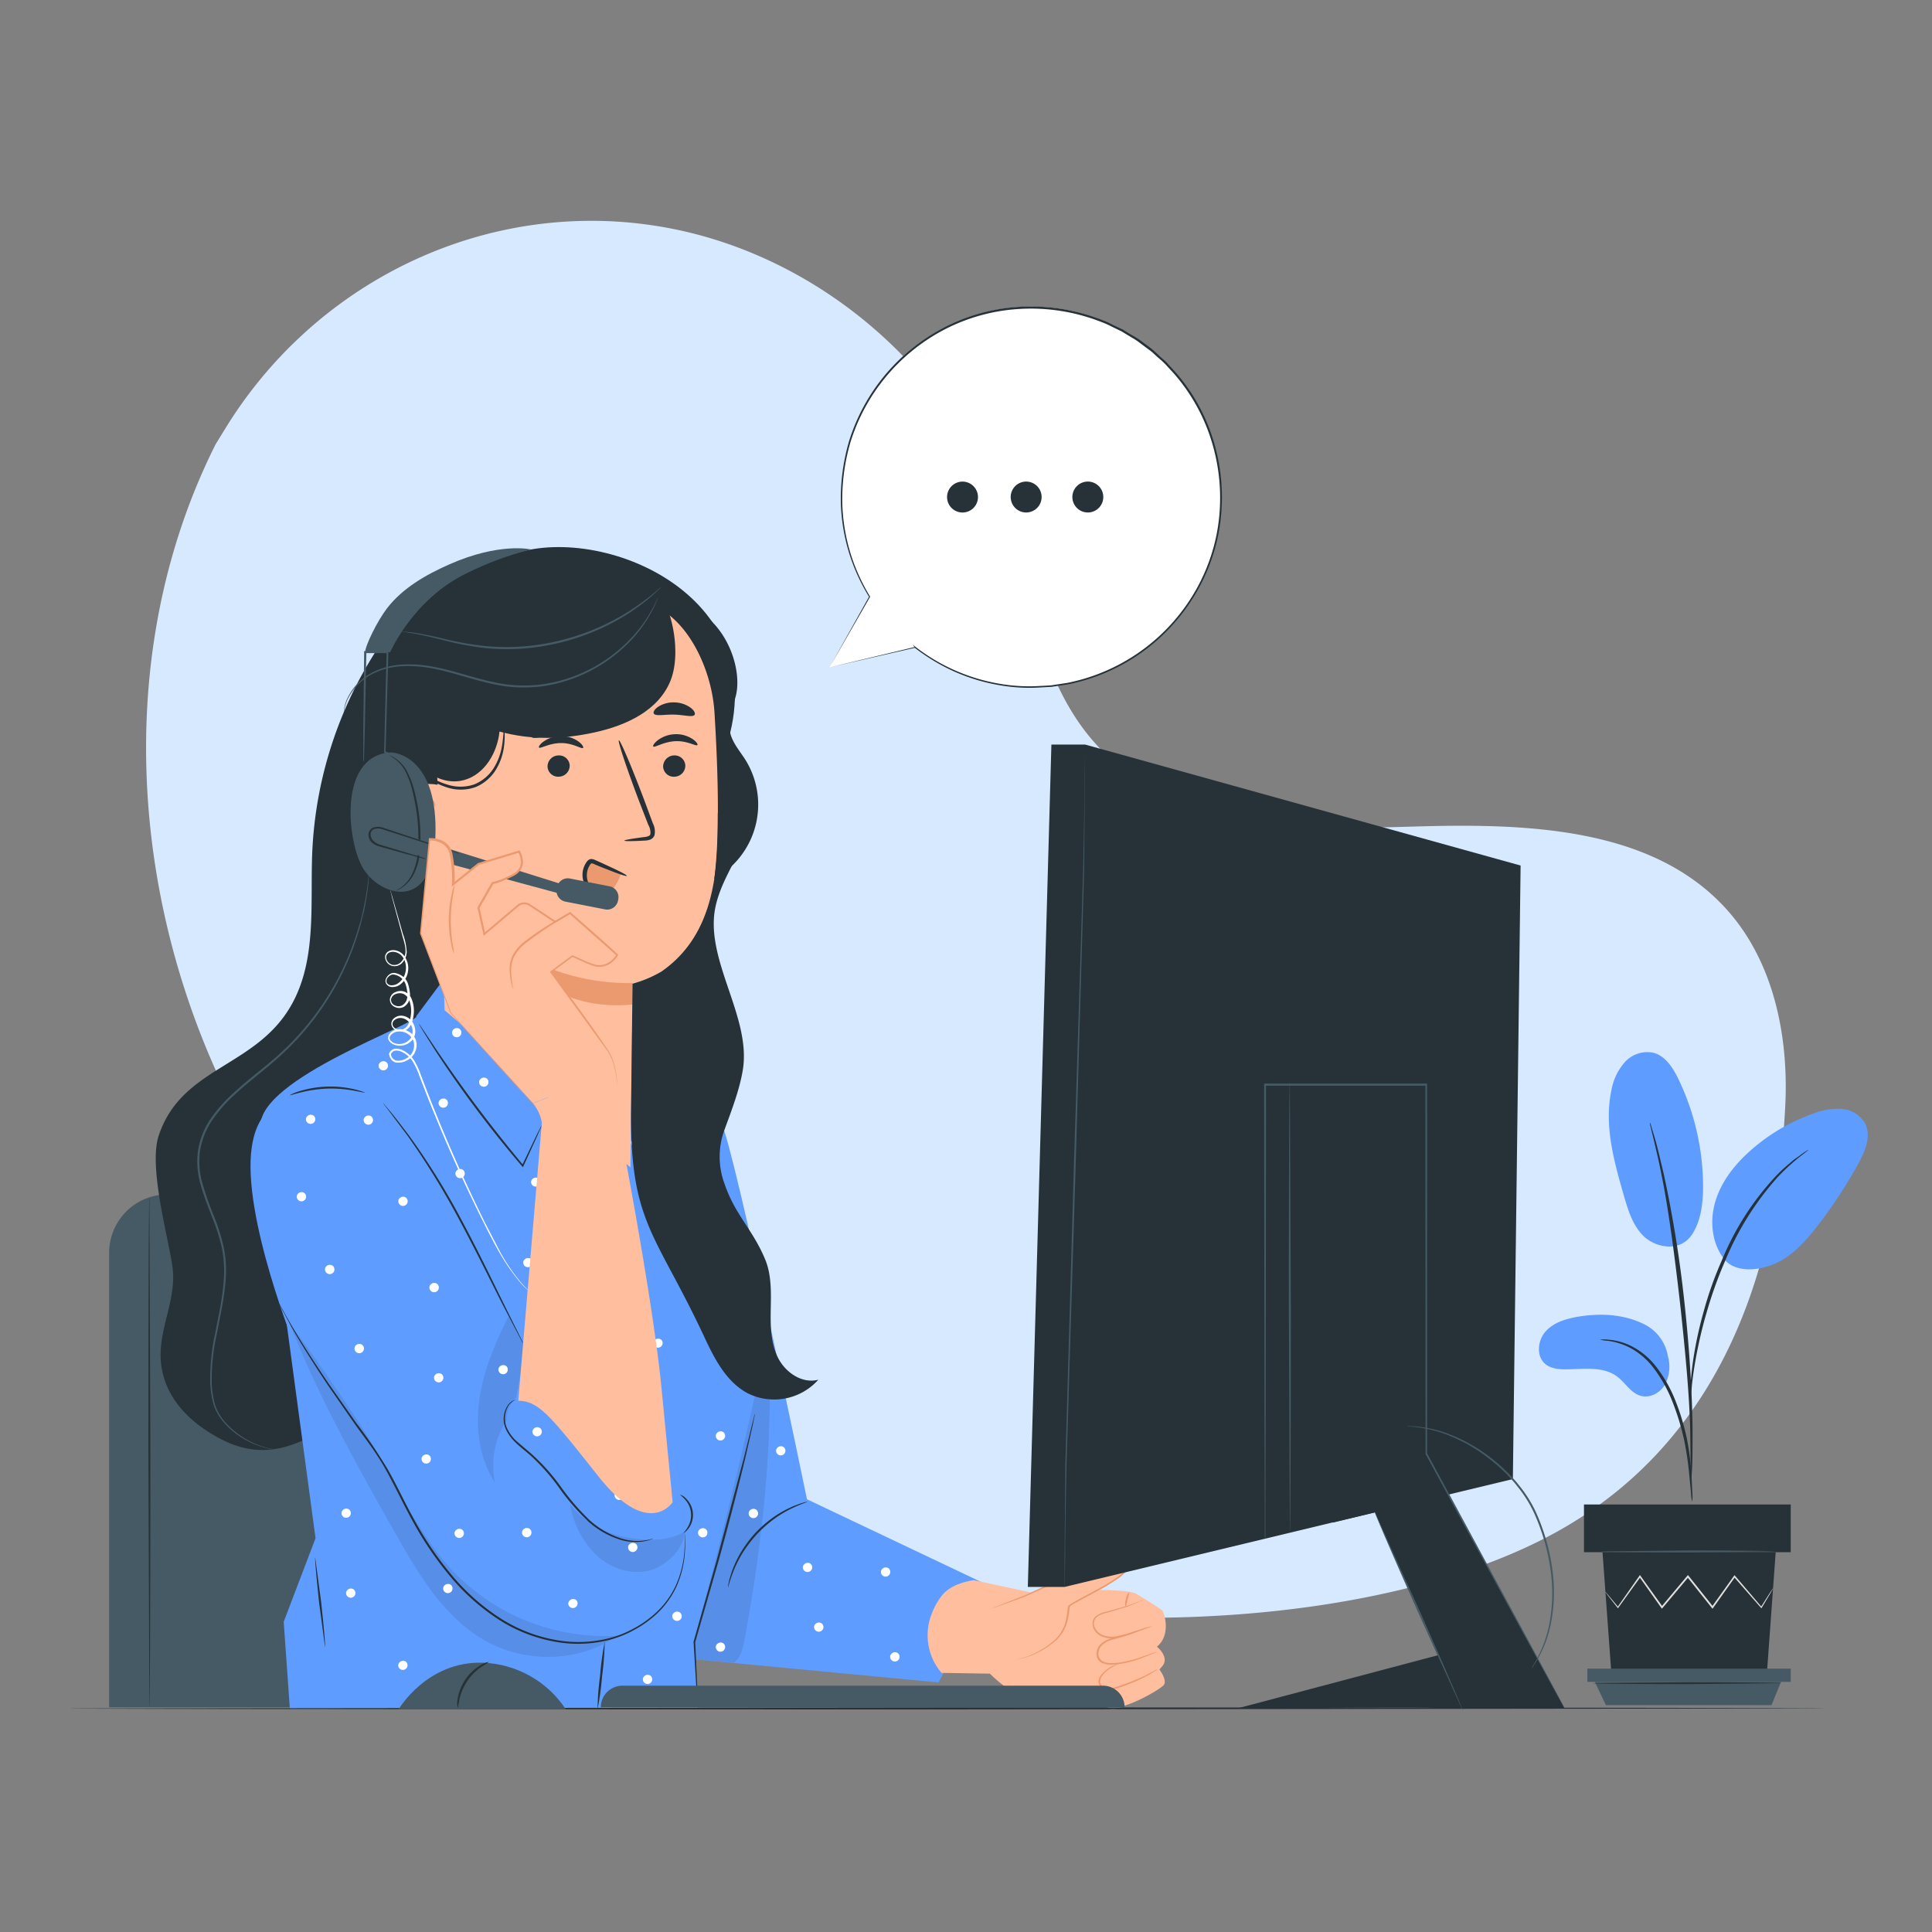 <svg xmlns="http://www.w3.org/2000/svg" xmlns:xlink="http://www.w3.org/1999/xlink" width="410" height="410" fill="none" xmlns:v="https://vecta.io/nano"><rect width="100%" height="100%" fill="#808080" stroke="none"/><style><![CDATA[.B{fill:#263238}.C{fill:#455a64}.D{fill:#eb996e}.E{fill:#ffbe9d}.F{fill:#5e9cff}]]></style><path d="M45.748 94.3l2.091-3.403c17.622-28.7 49.487-45.92 83.082-43.87a89.38 89.38 0 0 1 12.858 1.747c30.545 6.462 57.129 29.266 68.142 58.482 6.478 17.179 8.29 36.957 20.59 50.594 15.998 17.745 43.165 18.302 67.051 17.573s51.07-.115 66.978 17.703c9.971 11.161 13.12 27.06 12.3 41.976-2.124 39.565-16.827 74.415-52.333 92.004s-90.528 19.68-129.387 11.939c-54.391-10.832-106.158-40.565-137.26-86.551S20.852 143.91 45.748 94.3z" fill="#d7e9ff"/><path d="M349.107 281.121c-4.297-2.214-9.348-2.501-14.112-1.714-2.559.426-5.224 1.189-6.97 3.116s-2.067 5.305-.066 6.953c1.189.984 2.845 1.132 4.387 1.116 3.731-.041 7.872-.697 10.849 1.541 1.705 1.288 2.837 3.411 4.862 4.043s4.24-.558 5.289-2.354a8.2 8.2 0 0 0 .599-6.059 9.25 9.25 0 0 0-4.838-6.642h0zm9.832-18.975c-2.624 3.747-7.725 2.501-10.095.221s-3.362-5.609-4.272-8.766c-2.074-7.224-4.174-14.76-2.624-22.14.37-2.228 1.349-4.312 2.829-6.018.748-.844 1.705-1.476 2.774-1.833a6.43 6.43 0 0 1 3.319-.201c2.575.681 4.165 3.198 5.322 5.601 3.405 7.072 5.19 14.815 5.223 22.664 0 3.649-.418 7.479-2.46 10.496m7.192 5.355c-2.854-3.387-3.395-8.315-2.124-12.554s4.1-7.839 7.429-10.783c3.884-3.456 8.405-6.121 13.309-7.848 1.897-.769 3.94-1.116 5.986-1.016 1.021.058 2.013.364 2.889.893a6.28 6.28 0 0 1 2.137 2.141c1.402 2.673.058 5.912-1.394 8.56a101.32 101.32 0 0 1-8.741 13.309c-2.624 3.378-5.625 6.708-9.619 8.2s-8.142 1.353-10.299-1.386" class="F"/><g class="B"><path d="M359.111 318.677a8.46 8.46 0 0 1-.238-1.698l-.451-4.649c-.229-2.291-.577-4.568-1.041-6.823a53.53 53.53 0 0 0-2.46-8.044 29.78 29.78 0 0 0-4.1-7.281c-1.39-1.808-3.166-3.282-5.199-4.314-1.385-.673-2.869-1.122-4.395-1.328a8.32 8.32 0 0 1-1.698-.246c.572-.064 1.15-.064 1.722 0 1.581.12 3.127.52 4.568 1.181 2.136 1.011 4.01 2.501 5.477 4.354 1.777 2.254 3.211 4.757 4.256 7.429a49.18 49.18 0 0 1 2.46 8.2c.441 2.281.745 4.587.91 6.905l.23 4.682a7.61 7.61 0 0 1-.041 1.632h0z"/><path d="M358.791 315.101c-.031-.272-.031-.547 0-.82v-2.263l-.098-8.298c-.173-7.011-.82-14.555-1.944-25.191-1.099-9.995-2.583-21.639-4.149-29.2a118.27 118.27 0 0 0-.984-4.625l-.82-3.485c-.254-.951-.394-1.64-.533-2.189a3.26 3.26 0 0 1-.139-.82 2.95 2.95 0 0 1 .278.738l.656 2.165c.271.877.591 2.099.927 3.46l1.099 4.609c1.931 8.936 3.387 17.969 4.362 27.06 1.165 10.66 1.689 20.36 1.739 27.379 0 3.518 0 6.364-.123 8.323l-.14 2.255a3.35 3.35 0 0 1-.131.902h0z"/><path d="M358.75 296.389c-.063-.786-.063-1.576 0-2.362a63.91 63.91 0 0 1 .722-6.396c.514-3.142 1.206-6.252 2.074-9.315 1.023-3.76 2.334-7.436 3.92-10.996a58.74 58.74 0 0 1 11.48-17.819 30.14 30.14 0 0 1 2.689-2.501c.419-.344.779-.697 1.157-.967l1.041-.722c.607-.484 1.251-.92 1.927-1.304.115.148-2.813 1.878-6.511 5.806-4.696 5.242-8.464 11.245-11.144 17.753a87.74 87.74 0 0 0-3.919 10.922c-1.017 3.428-1.698 6.56-2.206 9.225a82.77 82.77 0 0 0-.943 6.339c-.041.785-.137 1.566-.287 2.337h0zm18.081 33.013l-1.87 25.691h-33.005l-1.877-25.691h36.752z"/><path d="M336.143 319.275h43.878v10.127h-43.878v-10.127z"/></g><g class="C"><path d="M380.021 354.109v2.804h-2.058-41.099v-2.804h43.157z"/><path d="M375.937 361.858l2.026-4.945h-39.524l2.361 4.945h35.137z"/></g><path d="M340.694 337.84a1.02 1.02 0 0 0 .155.23l.492.656 1.919 2.46.09.114.082-.114 4.724-6.56h-.271l4.649 6.56.148.205.164-.189 5.51-6.56h-.319l.303.377 4.92 6.183.164.205.148-.213 4.657-6.56h-.27l5.74 6.56.098.115.074-.132 1.796-3.009.459-.82c.062-.088.112-.185.147-.287 0 0-.073.082-.196.254l-.509.771-1.886 2.96h.181l-5.634-6.609-.147-.164-.123.18-4.699 6.56h.328l-4.92-6.191-.303-.377-.164-.197-.156.189-5.502 6.56h.311l-4.698-6.56-.14-.189-.131.189-4.625 6.609h.164l-2.001-2.386-.533-.623c-.125-.17-.191-.235-.196-.197z" fill="#e0e0e0"/><path d="M339.62 329.23c0 .115 8.273.205 18.466.205l18.475-.205c0-.115-8.266-.205-18.475-.205l-18.466.205z" class="C"/><path d="M337.955 357.192c0 .115 9.02.205 20.073.205l20.074-.205c0-.115-9.02-.205-20.074-.205l-20.073.205z" class="B"/><path d="M112.258 253.47H35.564c-3.29 0-6.446 1.307-8.773 3.634s-3.634 5.482-3.634 8.773v96.448H124.64v-96.448a12.41 12.41 0 0 0-12.382-12.407h0z" class="C"/><path d="M31.701 254.028c-.123 0-.213 24.231-.213 54.12l.213 54.12c.123 0 .213-24.231.213-54.12l-.213-54.12zM81.705 135.3a86.15 86.15 0 0 0-15.432 45.379c-.476 10.906.992 22.525-4.182 32.136-7.429 13.792-23.493 13.325-28.413 28.191-2.14 6.47 1.804 20.697 2.87 27.429 1.205 7.643-3.469 14.063-2.263 21.714 1.107 7.011 6.355 12.013 12.653 15.276 5.609 2.903 10.791 2.985 16.621.566 11.119-4.6 20.369-9.454 28.282-18.507 11.119-12.71 14.481-30.34 16.4-47.093 4.187-37.048 3.34-74.493-2.518-111.315" class="B"/><path d="M57.933 307.557c-.115-.037-.233-.067-.353-.09l-1.058-.254c-3.459-.941-6.559-2.89-8.905-5.601a10.5 10.5 0 0 1-1.984-3.517c-.409-1.468-.643-2.979-.697-4.502a44.36 44.36 0 0 1 1.066-10.447c.713-3.723 1.64-7.692 1.919-11.997a24.85 24.85 0 0 0-.467-6.56c-.514-2.239-1.21-4.433-2.083-6.56a70.26 70.26 0 0 1-2.345-6.666c-.695-2.311-.891-4.742-.574-7.134.382-2.38 1.293-4.644 2.665-6.626a30.41 30.41 0 0 1 4.649-5.264c3.387-3.165 7.052-5.74 10.184-8.709 5.588-5.171 10.097-11.396 13.268-18.318a56.16 56.16 0 0 0 3.05-8.2c.394-1.222.623-2.403.902-3.469s.402-2.066.582-2.952c.254-1.796.451-3.182.5-4.1 0-.459.066-.82.082-1.082s0-.369 0-.369 0 .123-.057.369-.074.615-.131 1.074c-.074.943-.295 2.329-.574 4.1l-.615 2.944c-.221 1.074-.525 2.222-.935 3.444-.823 2.78-1.857 5.494-3.091 8.118a57.95 57.95 0 0 1-13.259 18.154c-3.116 2.903-6.79 5.503-10.209 8.684-1.771 1.593-3.353 3.384-4.715 5.338-1.408 2.036-2.341 4.362-2.731 6.806a17.39 17.39 0 0 0 .582 7.307c.64 2.328 1.533 4.534 2.362 6.699a42.77 42.77 0 0 1 2.083 6.478 24.41 24.41 0 0 1 .467 6.47c-.221 4.247-1.173 8.2-1.878 11.947a44.68 44.68 0 0 0-1.017 10.529c.069 1.549.317 3.084.738 4.576a11.1 11.1 0 0 0 2.058 3.583c1.446 1.678 3.207 3.057 5.182 4.059a16.56 16.56 0 0 0 3.895 1.476 9.55 9.55 0 0 0 1.443.262h0z" class="C"/><path d="M210.609 336.856l-39.36-18.688s-15.326-74.415-18.229-79.999-15.006-10.414-15.006-10.414l2.026 100.762 3.608 23.263 55.497 5.256 11.464-20.18z" class="F"/><g class="E"><path d="M244.188 354.486c.221 0 1.312.672.402 2.403s-7.585 7.445-9.545 5.453 1.033-4.42 1.033-4.42l8.11-3.436z"/><path d="M235.799 357.996s-8.052 1.016-11.144 2.197c-3.37 1.279-7.47.402-10.225-1.459a29.11 29.11 0 0 1-4.362-3.559l-10.267-.164a12.3 12.3 0 0 1-2.001-12.718c.55-1.46 1.343-2.816 2.346-4.01 1.221-1.32 3.148-2.386 6.478-2.96l12.193 2.632s18.86-1.353 22.255.238c0 0 4.223 2.501 5.527 3.55.492.402 1.992 5.207-1.083 7.708 0 0 2.673 2.124 1.222 4.035l-.689.82s1.796 2.328.869 3.345-9.02 5.74-11.898 4.625-.5-3.813.779-4.305"/></g><g class="D"><path d="M243.491 345.294c-.341.1-.675.22-1.001.361l-2.722.951-1.911.557-2.222.591c-.847.232-1.614.695-2.214 1.336-.331.356-.56.794-.664 1.269a2.71 2.71 0 0 0 .074 1.429 2.11 2.11 0 0 0 .992 1.074c.421.207.877.335 1.345.378.858.05 1.719.003 2.566-.14 1.42-.229 2.814-.592 4.166-1.082l2.698-1.066c.334-.121.655-.275.959-.459a8.51 8.51 0 0 0-1.008.336l-2.723.959c-1.335.453-2.707.791-4.1 1.009-.813.127-1.638.166-2.46.115a3.44 3.44 0 0 1-1.222-.345c-.371-.194-.662-.514-.82-.902-.132-.398-.158-.824-.075-1.236a2.41 2.41 0 0 1 .551-1.109 4.49 4.49 0 0 1 2.058-1.255c.755-.254 1.509-.418 2.198-.615l1.91-.598 2.698-1.058c.324-.137.634-.305.927-.5h0z"/><path d="M242.769 339.48a6.88 6.88 0 0 0-.992.361l-2.706.976-4.1 1.172c-.859.135-1.676.466-2.386.968a1.99 1.99 0 0 0-.697 1.238c-.072.488-.001.987.205 1.435.208.428.503.807.866 1.115s.785.537 1.241.673c.828.269 1.707.339 2.567.205 1.398-.28 2.77-.681 4.1-1.198l2.714-.951c.337-.105.665-.234.984-.385a6.24 6.24 0 0 0-1.025.262l-2.747.82c-1.336.476-2.707.849-4.1 1.115-.812.117-1.64.044-2.419-.213-.414-.127-.798-.338-1.127-.62a3.13 3.13 0 0 1-.784-1.02 1.91 1.91 0 0 1 .402-2.288c.671-.468 1.439-.779 2.247-.91l4.1-1.246 2.673-1.083a6.54 6.54 0 0 0 .984-.426h0z"/><path d="M238.89 341.12c.168-.536.292-1.084.369-1.64.185-.533.32-1.082.402-1.64a2.9 2.9 0 0 0-.73 1.533 2.73 2.73 0 0 0-.041 1.747h0z"/></g><path d="M210.494 341.382l7.175-2.722s19.918-9.299 20.254-8.79 1.419.442 1.181 2.87-11.841 7.33-12.21 8.2.246 5.1-4.043 8.142-7.38 3.116-7.38 3.116" class="E"/><path d="M215.471 352.124h.189l.492-.049c.632-.1 1.254-.251 1.861-.451a18.2 18.2 0 0 0 6.085-3.501 8.58 8.58 0 0 0 2.46-4.19 19 19 0 0 0 .426-2.682c.014-.103.039-.205.074-.303.047-.08.111-.147.189-.197.187-.136.381-.262.582-.377l1.263-.697 5.42-2.919 2.763-1.747c.462-.324.895-.686 1.296-1.082a3.29 3.29 0 0 0 .549-.689c.082-.139.137-.292.164-.451a2.05 2.05 0 0 0 0-.443 3.13 3.13 0 0 0-.303-1.73c-.163-.253-.378-.469-.632-.632-.102-.066-.196-.146-.278-.237l-.066-.074c-.04-.03-.089-.045-.139-.041-.047-.005-.093-.005-.14 0l-.221.057c-1.074.328-2.067.763-3.059 1.173l-5.633 2.46-9.471 4.362-1.911.886-1.755.689-2.812 1.115-1.771.713-.451.197c-.107 0-.156.066-.156.074s.057 0 .164-.049l.467-.156 1.796-.664 2.837-1.009 1.771-.664 1.927-.869 9.496-4.289a183.64 183.64 0 0 1 5.642-2.46l3.017-1.156.181-.041h.065v-.082c-.229.147-.057.049-.106.082.098.121.214.226.344.311a1.68 1.68 0 0 1 .541.533c.231.482.322 1.019.263 1.55.005.257-.054.511-.173.738a3.12 3.12 0 0 1-.492.623 9.55 9.55 0 0 1-1.254 1.042c-.886.639-1.812 1.197-2.731 1.73l-5.404 2.927-1.271.722-.615.394c-.119.08-.215.19-.278.319-.042.12-.069.244-.082.369a21.24 21.24 0 0 1-.402 2.657c-.375 1.562-1.189 2.985-2.345 4.1-1.748 1.546-3.77 2.751-5.962 3.551a13.28 13.28 0 0 1-1.828.5c-.214.049-.378.066-.492.082l-.091-.025zm21.968.935c-.264.032-.522.107-.762.222-.674.27-1.306.635-1.878 1.082a6.86 6.86 0 0 0-1.083 1.058 2.24 2.24 0 0 0-.457.761c-.1.282-.142.58-.125.879a1.86 1.86 0 0 0 .46.907c.234.253.535.436.869.528.685.187 1.41.164 2.082-.066 2.281-.675 4.494-1.562 6.61-2.648.637-.333 1.255-.7 1.853-1.099.229-.132.441-.292.631-.476-.244.096-.477.217-.697.361l-1.894 1c-2.119 1.013-4.312 1.863-6.56 2.542a3.27 3.27 0 0 1-1.902.074c-.276-.072-.527-.219-.725-.425a1.56 1.56 0 0 1-.399-.739 2 2 0 0 1 .101-.779c.084-.251.217-.482.391-.681.301-.382.642-.731 1.017-1.041a11.39 11.39 0 0 1 2.468-1.46h0z" class="D"/><path opacity=".09" d="M143.926 351.78c6.445-21.738 12.128-49.733 18.573-71.471 2.362 20.065-.59 46.559-4.28 66.42-.435 2.329-.632 4.608-2.46 6.142l-11.833-1.091z" fill="#000"/><path d="M154.48 336.856c.09 0 .361-1.419 1.238-3.592a25.56 25.56 0 0 1 1.845-3.657 27.76 27.76 0 0 1 3.034-3.985 27 27 0 0 1 3.756-3.321 24.45 24.45 0 0 1 3.509-2.116c2.1-1.033 3.51-1.41 3.485-1.492-.341.04-.677.12-1 .238-.389.098-.769.224-1.14.377-.502.176-.995.378-1.476.607-1.263.578-2.47 1.27-3.608 2.066a26.28 26.28 0 0 0-3.846 3.346c-1.146 1.265-2.168 2.638-3.05 4.1-.708 1.193-1.309 2.447-1.796 3.747-.221.55-.352 1.066-.492 1.517a8.46 8.46 0 0 0-.295 1.173c-.086.325-.141.657-.164.992h0z" class="B"/><g class="F"><path d="M142.196 226.738s20.607 46.043 20.607 54.522-15.441 67.183-15.441 67.183l.746 14.038-86.583.303-1.32-18.614 6.757-17.736-6.749-50.143s-4.543-29.11-4.92-37.253c-.508-10.184 33.997-21.992 33.054-23.403l5.953-8.003 34.12 27.708 6.749-19.483 8.085 7.634-1.058 3.247z"/><path d="M85.493 238.989l26.519 44.731 30.733 35.047s2.009 17.802-2.009 23.263-10.914 9.192-10.914 9.192-8.11 0-18.417-8.618-38.737-44.231-38.737-44.231l-9.766-11.783s-11.644-28.602-9.471-43.157c.82-5.617 3.231-7.945 6.412-10.52 8.011-6.454 20.41-2.788 25.65 6.076z"/></g><g class="B"><path d="M59.286 276.668a2.54 2.54 0 0 0 .148.328l.451.935 1.886 3.518c1.697 3.025 4.338 7.298 7.782 12.455l5.781 8.34c2.124 2.968 4.535 6.027 6.519 9.602s3.788 7.478 5.961 11.382a71.9 71.9 0 0 0 7.815 11.406c2.966 3.557 6.456 6.642 10.349 9.151a32.59 32.59 0 0 0 11.988 4.641 26.87 26.87 0 0 0 11.611-.492c1.715-.463 3.367-1.132 4.92-1.992 1.446-.763 2.805-1.682 4.051-2.739a18.34 18.34 0 0 0 3.051-3.223c.795-1.06 1.471-2.204 2.017-3.411a21.6 21.6 0 0 0 1.64-6.101 28.17 28.17 0 0 0 .139-3.993c0-.443-.049-.82-.065-1.042.008-.117.008-.235 0-.352a2.3 2.3 0 0 0 0 .352v1.042a30.43 30.43 0 0 1-.214 3.969c-.275 2.08-.849 4.11-1.705 6.027a18.37 18.37 0 0 1-2.017 3.345c-.879 1.172-1.898 2.232-3.034 3.157a22.21 22.21 0 0 1-4.01 2.682 21.97 21.97 0 0 1-4.846 1.943 26.7 26.7 0 0 1-11.48.443c-4.208-.738-8.227-2.305-11.825-4.609a45.47 45.47 0 0 1-10.258-9.077 71.15 71.15 0 0 1-7.765-11.332c-2.173-3.879-3.928-7.815-5.986-11.374a106.66 106.66 0 0 0-6.56-9.618l-5.814-8.299c-3.477-5.125-6.15-9.372-7.888-12.365a100.13 100.13 0 0 1-1.952-3.477l-.5-.919c-.051-.108-.114-.209-.189-.303h0z"/><path d="M144.32 317.201c0 .057.435.328 1 .959.754.799 1.218 1.828 1.319 2.922a4.92 4.92 0 0 1-.761 3.113c-.435.722-.82 1.074-.82 1.124s.517-.23 1.058-.952c.707-.956 1.037-2.14.926-3.324a4.83 4.83 0 0 0-1.525-3.096c-.318-.361-.734-.62-1.197-.746h0zm-5.683 9.298c-.165.022-.327.061-.484.115l-.574.156-.82.148c-1.703.224-3.435.062-5.067-.476a18.54 18.54 0 0 1-6.56-3.838c-2.256-2.165-4.302-4.54-6.109-7.093a42.88 42.88 0 0 0-6.306-7.043l-3.116-2.657c-.867-.795-1.564-1.758-2.05-2.829-.326-.783-.453-1.634-.372-2.478s.37-1.654.839-2.36c.396-.486.906-.866 1.485-1.107-.163.031-.322.077-.476.139a3.15 3.15 0 0 0-1.14.869 5.31 5.31 0 0 0-.958 2.446c-.109.883.006 1.779.335 2.606.489 1.119 1.197 2.128 2.083 2.968.926.918 2.025 1.771 3.116 2.706 2.316 2.105 4.4 4.453 6.215 7.003 1.829 2.574 3.906 4.964 6.2 7.134 1.938 1.728 4.218 3.03 6.691 3.821 1.678.525 3.457.646 5.19.353l.82-.189c.23-.066.419-.148.566-.197a2.23 2.23 0 0 0 .492-.197h0zM81.32 234.118a4.4 4.4 0 0 0 .344.492l1.05 1.37 3.797 5.067a165.85 165.85 0 0 1 10.931 17.77c3.87 7.183 7.068 13.849 9.52 18.605l2.944 5.617.795 1.501a3.04 3.04 0 0 0 .32.508 3.14 3.14 0 0 0-.238-.549l-.771-1.55-2.812-5.666c-2.378-4.797-5.543-11.48-9.414-18.68-3.27-6.166-6.97-12.096-11.07-17.744-1.64-2.141-2.927-3.863-3.903-4.994l-1.115-1.32c-.11-.156-.236-.299-.377-.427h0z"/></g><path opacity=".09" d="M145.304 325.081c-3.993 2.165-8.388 1.935-12.849 1.066a19.94 19.94 0 0 1-11.48-6.872 19.92 19.92 0 0 0 5.305 10.48c2.837 2.78 6.954 4.387 10.857 3.673s7.856-4.387 8.2-8.347m-37.835-23.665a17.62 17.62 0 0 0-2.46 13.218c-3.387-5.182-4.182-11.742-3.28-17.868s3.403-11.906 6.174-17.441c0 0 3.051 5.166 3.084 5.74.147 2.985-.952 8.593-1.526 11.521a6.41 6.41 0 0 0-1.661 2.659c-.325 1.011-.394 2.086-.2 3.13m24.124 44.157c-8.15 6.355-20.245 6.65-29.159 1.435-8.585-5.027-13.874-14.079-18.778-22.73-7.601-13.399-16.867-29.971-22.296-44.387 0 0 15.211 20.754 19.795 29.7A147.61 147.61 0 0 0 91.7 328a44.74 44.74 0 0 0 17.138 14.682 44.75 44.75 0 0 0 22.124 4.449" fill="#000"/><path d="M148.108 362.44a.83.83 0 0 0 0-.254v-.746l-.106-2.846-.468-10.192v.098l4.978-17.335c2.361-8.544 4.354-16.318 5.699-21.968l1.517-6.707.369-1.829c.048-.213.084-.43.106-.648a3.32 3.32 0 0 0-.188.624l-.451 1.82-1.64 6.667-5.822 21.926-4.92 17.343v.058l.623 10.201.197 2.837c0 .295.049.541.065.738a.91.91 0 0 0 .041.213h0zM61.5 232.437c0 .066.886-.246 2.304-.598a27.71 27.71 0 0 1 5.65-.82 27.21 27.21 0 0 1 5.691.442l2.337.451c-.182-.117-.381-.205-.59-.262a16.91 16.91 0 0 0-1.681-.484 22.3 22.3 0 0 0-5.74-.574c-1.945.059-3.874.367-5.74.919-.558.162-1.106.359-1.64.59-.41.205-.59.303-.59.336zM88.912 217.3a2.4 2.4 0 0 0 .221.426l.697 1.173 2.681 4.256c2.321 3.55 5.642 8.397 9.57 13.546 3.157 4.158 6.215 7.889 8.716 10.808l.181.205.106-.246 2.895-6.339.779-1.763c.101-.202.18-.413.238-.631a3.38 3.38 0 0 0-.337.59l-.861 1.722-3.017 6.281.279-.041c-2.46-2.952-5.486-6.691-8.643-10.84-3.92-5.15-7.265-9.955-9.652-13.464l-2.796-4.174-.763-1.132c-.081-.138-.181-.265-.295-.377h0zM68.978 349.541c.123 0-.254-4.272-.82-9.512l-1.263-9.454c-.115.016.262 4.264.82 9.504l1.263 9.462zm59.352-1.123c-.466 2.362-.792 4.75-.976 7.15-.332 2.384-.515 4.786-.549 7.192.461-2.363.787-4.75.976-7.151.322-2.384.505-4.785.549-7.191h0z" class="B"/><g fill="#fff"><path d="M84.534 254.766a1.05 1.05 0 0 1 .228-.44 1.06 1.06 0 0 1 .404-.287c.155-.062.324-.085.491-.069a1.06 1.06 0 0 1 .468.164l.057.05a.98.98 0 0 1 .28.424.99.99 0 0 1-.189.964 1 1 0 0 1-.419.287.99.99 0 0 1-.506.042c-.17-.031-.328-.105-.461-.215a.99.99 0 0 1-.344-.92h-.008zm8.552-20.845a1.06 1.06 0 0 1 .228-.44 1.05 1.05 0 0 1 .404-.286c.155-.062.324-.085.491-.069a1.06 1.06 0 0 1 .468.164l.049.049a.99.99 0 0 1 .28.424c.055.163.066.338.033.508s-.11.326-.222.457a1 1 0 0 1-.419.287.99.99 0 0 1-.967-.173c-.132-.111-.234-.253-.294-.415a.99.99 0 0 1-.05-.506zm19.623 16.786a1.05 1.05 0 0 1 .228-.44c.11-.127.248-.225.404-.287a1.07 1.07 0 0 1 .491-.069 1.06 1.06 0 0 1 .468.164h.049c.128.115.225.261.28.423s.067.338.035.507-.109.326-.221.457a.99.99 0 0 1-.417.288.98.98 0 0 1-.506.044c-.17-.029-.329-.102-.461-.211a1.01 1.01 0 0 1-.297-.412 1 1 0 0 1-.053-.505v.041zm21.213-8.43c.039-.162.116-.313.225-.44a1.03 1.03 0 0 1 .403-.286c.155-.062.323-.086.489-.069a1.03 1.03 0 0 1 .466.164l.057.049a.99.99 0 0 1 .314.931c-.034.169-.11.327-.223.457a.98.98 0 0 1-.419.287c-.163.058-.337.072-.507.042a.99.99 0 0 1-.805-1.135h0zm3.748-8.306a1.05 1.05 0 0 1 .228-.44c.11-.127.248-.225.404-.287s.324-.085.491-.069a1.06 1.06 0 0 1 .468.164l.057.049a1.01 1.01 0 0 1 .29.427c.057.166.071.343.038.515s-.109.332-.223.465-.26.234-.425.292a1 1 0 0 1-.515.042 1.01 1.01 0 0 1-.466-.221c-.134-.113-.235-.259-.295-.423a1.01 1.01 0 0 1-.044-.514h-.008z"/><use xlink:href="#B"/><path d="M147.789 237.579c.039-.163.117-.314.227-.44s.249-.225.405-.287.324-.085.491-.069a1.04 1.04 0 0 1 .467.164l.058.041a1 1 0 0 1 .28.423c.055.163.067.338.035.507s-.109.326-.221.457-.256.23-.418.288-.336.074-.505.044a1 1 0 0 1-.461-.211c-.132-.109-.235-.252-.297-.413s-.079-.334-.053-.504h-.008zm-27.249 3.804c.039-.162.116-.313.225-.44s.247-.224.402-.286a1.04 1.04 0 0 1 .956.095l.057.049a.99.99 0 0 1 .28.424c.055.164.066.338.033.507a1 1 0 0 1-.642.745.99.99 0 0 1-.506.041c-.17-.03-.328-.104-.461-.214a1.01 1.01 0 0 1-.294-.415 1 1 0 0 1-.05-.506h0zm23.075 17.114c.039-.163.118-.314.228-.44s.248-.225.404-.287a1.07 1.07 0 0 1 .491-.069 1.05 1.05 0 0 1 .467.164h.058a1 1 0 0 1 .28.423c.055.163.067.338.035.507s-.109.326-.221.457a.99.99 0 0 1-.417.288.98.98 0 0 1-.506.044c-.17-.029-.329-.102-.461-.211a1.01 1.01 0 0 1-.297-.412 1 1 0 0 1-.053-.505l-.008.041zm21.09 49.216c.04-.163.118-.313.228-.44s.249-.224.405-.286a1.04 1.04 0 0 1 .491-.069c.166.016.327.073.467.164l.049.041c.129.114.226.26.281.423a.99.99 0 0 1 .034.506.98.98 0 0 1-.22.457.99.99 0 0 1-.418.289 1 1 0 0 1-.506.044c-.169-.03-.328-.103-.461-.212s-.235-.251-.296-.412a1 1 0 0 1-.054-.505h0zm-7.528-28.388a1.05 1.05 0 0 1 .228-.44c.11-.127.249-.225.405-.287a1.05 1.05 0 0 1 .49-.068 1.04 1.04 0 0 1 .468.163l.058.05a.98.98 0 0 1 .279.424.99.99 0 0 1 .034.507c-.033.169-.11.327-.223.457s-.257.229-.419.287-.337.072-.507.042a1 1 0 0 1-.46-.215.98.98 0 0 1-.344-.92h-.009zm-55.497-49.84c.04-.163.118-.313.228-.44a1.06 1.06 0 0 1 .404-.286 1.04 1.04 0 0 1 .491-.069c.167.016.327.073.468.164l.057.041c.129.114.225.26.281.423a.99.99 0 0 1 .034.506.98.98 0 0 1-.22.457 1 1 0 0 1-.924.333c-.169-.03-.328-.103-.461-.212s-.235-.251-.296-.412a1 1 0 0 1-.054-.505h-.008zM75.243 286a1.05 1.05 0 0 1 .228-.44 1.06 1.06 0 0 1 .404-.287c.155-.062.324-.085.491-.069a1.06 1.06 0 0 1 .468.164l.057.049a1.01 1.01 0 0 1 .29.427.99.99 0 0 1 .038.515 1 1 0 0 1-.223.465c-.114.133-.26.234-.425.292a1 1 0 0 1-.514.042 1.01 1.01 0 0 1-.467-.221 1 1 0 0 1-.339-.937h-.008zm-10.307-48.635a1.05 1.05 0 0 1 .225-.44c.109-.126.247-.224.402-.286s.323-.086.489-.069a1.04 1.04 0 0 1 .466.164l.057.041a.99.99 0 0 1 .315.929 1 1 0 0 1-.22.458c-.112.131-.256.23-.418.288a1 1 0 0 1-.506.044.98.98 0 0 1-.461-.212c-.133-.109-.235-.251-.296-.412a1 1 0 0 1-.054-.505h0zm4.042 31.849a1.05 1.05 0 0 1 .228-.44 1.06 1.06 0 0 1 .404-.286 1.04 1.04 0 0 1 .491-.069c.167.016.327.073.468.164l.057.049a1.01 1.01 0 0 1 .29.427 1 1 0 0 1-.185.98 1.01 1.01 0 0 1-.425.292.99.99 0 0 1-.514.041 1 1 0 0 1-.806-1.158h-.008zm23.132 23.001a1.05 1.05 0 0 1 .228-.44 1.06 1.06 0 0 1 .404-.286 1.04 1.04 0 0 1 .491-.069c.167.016.327.073.468.164l.057.049a.99.99 0 0 1 .091 1.388.98.98 0 0 1-.419.287.99.99 0 0 1-.507.042c-.17-.03-.328-.104-.461-.215a.99.99 0 0 1-.344-.92h-.008zm-.975-19.155a1.05 1.05 0 0 1 .632-.726 1.04 1.04 0 0 1 .491-.069c.167.016.327.072.468.164l.057.049a1 1 0 0 1 .328.941c-.032.172-.109.333-.223.466s-.26.233-.425.292a1 1 0 0 1-.514.041.99.99 0 0 1-.466-.22 1 1 0 0 1-.339-.938h-.008zm-13.948-35.531a1.05 1.05 0 0 1 .225-.44c.109-.126.247-.224.402-.286s.323-.086.489-.069a1.04 1.04 0 0 1 .466.164l.057.049a.99.99 0 0 1 .28.424c.055.163.066.338.033.508s-.11.326-.222.457a1 1 0 0 1-.419.287.99.99 0 0 1-.967-.173c-.132-.111-.234-.253-.294-.415a.99.99 0 0 1-.05-.506h0zm18.753-18.548a1.04 1.04 0 0 1 .225-.44 1.05 1.05 0 0 1 .892-.356 1.04 1.04 0 0 1 .466.165l.057.041a.99.99 0 0 1 .095 1.386 1 1 0 0 1-.923.333 1 1 0 0 1-.812-1.129h0zm.713 29.905a1.04 1.04 0 0 1 .63-.732c.156-.062.325-.085.493-.067s.328.075.468.168l.049.041a.99.99 0 0 1 .315.929 1.01 1.01 0 0 1-.22.458.98.98 0 0 1-.418.288 1 1 0 0 1-.506.044.98.98 0 0 1-.461-.212c-.133-.109-.235-.251-.296-.412a1 1 0 0 1-.054-.505h0zm23.977 91.225c.041-.157.117-.303.224-.426s.241-.218.392-.28.314-.086.476-.073.319.063.458.148l.057.041c.129.114.226.26.281.423a.99.99 0 0 1-.186.964c-.112.13-.256.23-.418.288a1 1 0 0 1-.505.044c-.17-.029-.329-.102-.462-.212a.99.99 0 0 1-.296-.412 1 1 0 0 1-.054-.505h.033zm27.511-15.006a1.06 1.06 0 0 1 .228-.44c.11-.126.249-.224.405-.286a1.04 1.04 0 0 1 .49-.069 1.06 1.06 0 0 1 .468.164l.057.049a.99.99 0 0 1 .28.424c.055.164.067.338.034.507a1 1 0 0 1-.223.458c-.112.13-.257.229-.419.287a.98.98 0 0 1-.507.041.99.99 0 0 1-.805-1.135h-.008zm22.247 7.356c.039-.163.117-.314.227-.44s.249-.225.405-.287a1.07 1.07 0 0 1 .491-.069c.166.017.327.073.467.164l.05.041a1 1 0 0 1 .28.423.99.99 0 0 1 .034.507c-.032.169-.108.326-.22.457s-.256.23-.418.288-.336.074-.505.044a.99.99 0 0 1-.462-.211 1 1 0 0 1-.296-.413c-.061-.16-.08-.334-.053-.504h0zm2.378 12.669c.039-.163.117-.314.227-.44s.249-.225.405-.287a1.07 1.07 0 0 1 .491-.069c.166.017.327.073.467.164l.058.041c.128.115.225.261.28.423s.067.338.035.507-.109.326-.221.457-.256.23-.418.288-.336.074-.505.044a1 1 0 0 1-.461-.211c-.132-.109-.235-.252-.297-.413s-.079-.334-.053-.504h-.008zm-20.853 4.239c.04-.163.118-.313.228-.44a1.06 1.06 0 0 1 .404-.286 1.04 1.04 0 0 1 .491-.069c.167.016.327.073.468.164l.049.049a.99.99 0 0 1 .313.931c-.033.169-.11.327-.222.457s-.257.23-.42.287a.99.99 0 0 1-.506.042c-.17-.03-.328-.104-.461-.215a1 1 0 0 1-.344-.92zm6.97-28.372c.04-.163.118-.313.228-.44s.249-.224.405-.286a1.04 1.04 0 0 1 .49-.069c.167.016.327.073.468.164l.057.049c.133.115.233.262.29.427a1 1 0 0 1 .039.515 1.02 1.02 0 0 1-.223.465c-.114.133-.261.233-.426.292a.99.99 0 0 1-.514.041 1 1 0 0 1-.806-1.158h-.008zm-25.584 7.216a1.03 1.03 0 0 1 .225-.443 1.04 1.04 0 0 1 .405-.289 1.05 1.05 0 0 1 .961.101l.049.041c.129.114.225.26.281.423a.99.99 0 0 1 .034.506 1 1 0 0 1-.22.457.99.99 0 0 1-.418.289 1 1 0 0 1-.506.044c-.169-.03-.328-.103-.461-.212s-.235-.251-.296-.412a.99.99 0 0 1-.054-.505h0zm-60.819-7.257c.037-.164.113-.316.222-.443a1.03 1.03 0 0 1 .894-.357 1.02 1.02 0 0 1 .466.169l.057.041a.99.99 0 0 1 .094 1.386 1 1 0 0 1-.924.333c-.169-.03-.328-.103-.461-.212s-.235-.251-.296-.412a1 1 0 0 1-.054-.505h0zm37.629 36.056a1.05 1.05 0 0 1 .228-.44c.11-.127.249-.225.405-.287s.324-.085.491-.069a1.04 1.04 0 0 1 .467.164l.058.049a1 1 0 0 1 .28.425.99.99 0 0 1 .033.507 1 1 0 0 1-.222.457c-.113.13-.258.229-.42.287a.99.99 0 0 1-.967-.173c-.132-.11-.234-.253-.294-.415a.99.99 0 0 1-.05-.505h-.009zm-16.047-20.074a1.04 1.04 0 0 1 .225-.44 1.05 1.05 0 0 1 .892-.356 1.04 1.04 0 0 1 .466.165l.057.049a.99.99 0 0 1 .091 1.388.98.98 0 0 1-.419.287.99.99 0 0 1-.507.042c-.17-.03-.328-.104-.461-.215a.99.99 0 0 1-.344-.92h0zm-9.536 16.326c.037-.163.112-.315.219-.443a1.05 1.05 0 0 1 .397-.294 1.06 1.06 0 0 1 .488-.08 1.05 1.05 0 0 1 .47.153l.049.049a.99.99 0 0 1 .28.424c.055.163.066.338.033.508s-.11.326-.222.457a1 1 0 0 1-.419.287.99.99 0 0 1-.967-.173c-.132-.111-.234-.253-.294-.415a.99.99 0 0 1-.05-.506l.016.033zm26.526-85.493a1.05 1.05 0 0 1 .228-.44c.11-.126.249-.225.405-.286a1.04 1.04 0 0 1 .49-.069 1.03 1.03 0 0 1 .468.164l.058.049c.128.114.225.261.279.424a.99.99 0 0 1 .034.507c-.033.169-.11.327-.223.457a.98.98 0 0 1-.419.287c-.162.058-.337.072-.507.042a.98.98 0 0 1-.804-1.135h-.009zm-21.59 41.681a1.05 1.05 0 0 1 .228-.44 1.06 1.06 0 0 1 .404-.287c.155-.062.324-.085.491-.069s.327.073.468.164l.057.041a.99.99 0 0 1 .314.93c-.033.169-.109.326-.22.457a.98.98 0 0 1-.418.288.99.99 0 0 1-.506.044c-.169-.029-.328-.102-.461-.212a.99.99 0 0 1-.35-.916h-.008zm7.003 15.785a1.05 1.05 0 0 1 .228-.44 1.06 1.06 0 0 1 .404-.287c.155-.062.324-.085.491-.069a1.06 1.06 0 0 1 .468.164l.057.041a.99.99 0 0 1 .314.93.99.99 0 0 1-.22.457c-.112.131-.256.23-.418.288a.99.99 0 0 1-1.263-.58.99.99 0 0 1-.054-.504h-.008zm-23.018 12.677a1.05 1.05 0 0 1 .228-.44 1.06 1.06 0 0 1 .404-.287c.155-.062.324-.085.491-.069s.327.073.468.164l.057.05a.98.98 0 0 1 .28.424.99.99 0 0 1-.189.964 1 1 0 0 1-.419.287.99.99 0 0 1-.507.042c-.17-.031-.328-.105-.461-.215a.99.99 0 0 1-.344-.92h-.008zm62.985 18.31c.038-.163.115-.316.225-.443s.248-.227.405-.289a1.05 1.05 0 0 1 .492-.068 1.04 1.04 0 0 1 .468.169l.058.041a.99.99 0 0 1 .28.423 1 1 0 0 1-.186.964c-.112.13-.256.23-.418.288a1 1 0 0 1-.505.044.98.98 0 0 1-.461-.212 1.01 1.01 0 0 1-.297-.412 1 1 0 0 1-.053-.505h-.008zm52.48-4.797c.039-.162.117-.313.227-.44a1.06 1.06 0 0 1 .405-.286 1.04 1.04 0 0 1 .491-.069c.166.017.327.073.467.164l.058.049a1.01 1.01 0 0 1 .328.942c-.032.172-.109.332-.223.465a1 1 0 0 1-.425.292c-.165.059-.343.073-.515.042s-.333-.108-.466-.221a1 1 0 0 1-.339-.938h-.008zm-46.232-8.618c.04-.163.118-.313.228-.44a1.06 1.06 0 0 1 .404-.286 1.04 1.04 0 0 1 .491-.069c.167.016.327.073.468.164l.057.049a1 1 0 0 1 .329.942 1.01 1.01 0 0 1-.224.465c-.113.133-.26.233-.425.292a.99.99 0 0 1-.514.041 1 1 0 0 1-.806-1.158h-.008zm44.28-9.372a1.04 1.04 0 0 1 .225-.444 1.05 1.05 0 0 1 .405-.288c.156-.063.325-.086.493-.068a1.04 1.04 0 0 1 .468.168l.049.041a1 1 0 0 1 .28.423c.055.163.067.338.035.507s-.109.326-.221.457-.256.23-.418.288-.336.074-.505.044a.99.99 0 0 1-.461-.212 1.01 1.01 0 0 1-.297-.412c-.062-.161-.079-.334-.053-.504h0z"/><use xlink:href="#B" x="-23.042" y="79.294"/><path d="M128.477 258.497a1.05 1.05 0 0 1 .228-.44c.11-.127.249-.225.405-.287a1.07 1.07 0 0 1 .491-.069c.166.017.327.073.467.164h.058a1 1 0 0 1 .28.423c.055.163.067.338.035.507s-.109.326-.221.457-.256.23-.418.288-.336.074-.505.044a.99.99 0 0 1-.462-.211c-.132-.11-.234-.252-.296-.412a.99.99 0 0 1-.053-.505l-.009.041zm3.871 39.163a1.05 1.05 0 0 1 .228-.44c.11-.126.249-.225.405-.286a1.04 1.04 0 0 1 .49-.069c.167.016.327.072.468.164l.049.049c.129.114.225.261.28.424a.99.99 0 0 1 .033.507c-.033.169-.109.327-.222.457s-.257.23-.419.287-.337.072-.507.042-.328-.104-.461-.215a1 1 0 0 1-.294-.414c-.06-.162-.077-.336-.05-.506h0zm6.297-12.767a1.05 1.05 0 0 1 .228-.44c.11-.127.249-.225.405-.287a1.05 1.05 0 0 1 .49-.069c.167.017.328.073.468.164h.049a.99.99 0 0 1 .315.93c-.032.169-.108.326-.22.457s-.256.23-.418.288a.99.99 0 0 1-.506.044c-.169-.029-.328-.102-.461-.212a.99.99 0 0 1-.296-.412c-.061-.161-.08-.334-.054-.504v.041zm-27.855 40.163c.04-.163.118-.313.228-.44a1.06 1.06 0 0 1 .404-.286 1.04 1.04 0 0 1 .491-.069c.167.016.327.073.468.164l.057.049a1.01 1.01 0 0 1 .29.427.99.99 0 0 1 .038.515 1 1 0 0 1-.223.465c-.114.133-.26.234-.425.292a.99.99 0 0 1-.514.041c-.173-.031-.333-.107-.467-.22a1.01 1.01 0 0 1-.339-.938h-.008zm19.639-7.88c.035-.166.11-.321.219-.451a1.03 1.03 0 0 1 .403-.297 1.04 1.04 0 0 1 .969.092l.057.049c.129.115.226.261.28.424s.067.338.034.508a1 1 0 0 1-.223.457c-.112.13-.257.229-.419.287a.98.98 0 0 1-.507.041.99.99 0 0 1-.805-1.135l-.008.025zm-8.405-43.255a1.05 1.05 0 0 1 .225-.44c.109-.126.247-.225.403-.287a1.05 1.05 0 0 1 .489-.069 1.04 1.04 0 0 1 .466.165l.057.041c.129.114.225.26.281.423a.99.99 0 0 1 .034.506c-.033.169-.108.326-.22.457a1 1 0 0 1-.924.333c-.169-.03-.328-.103-.461-.212a.99.99 0 0 1-.296-.412 1 1 0 0 1-.054-.505h0zm29.889 30.627a1.05 1.05 0 0 1 .632-.726 1.04 1.04 0 0 1 .491-.069c.167.016.327.072.468.164l.049.049c.129.114.225.261.28.424a.99.99 0 0 1 .033.507c-.033.169-.11.327-.222.457s-.257.23-.42.287a.99.99 0 0 1-.506.042c-.17-.03-.328-.104-.461-.215a1 1 0 0 1-.294-.414c-.06-.162-.077-.336-.05-.506zm-46.133-14.055c.04-.163.118-.313.228-.44s.249-.224.405-.286a1.04 1.04 0 0 1 .49-.069c.167.016.327.073.468.164l.057.041c.129.114.226.26.281.423a.99.99 0 0 1 .034.506.98.98 0 0 1-.22.457.99.99 0 0 1-.418.289 1 1 0 0 1-.506.044c-.169-.03-.328-.103-.461-.212s-.235-.251-.296-.412a1 1 0 0 1-.054-.505h-.008zM62.984 253.79a1.05 1.05 0 0 1 .632-.726 1.04 1.04 0 0 1 .491-.069c.167.016.327.072.468.164l.057.049a.99.99 0 0 1 .091 1.388.98.98 0 0 1-.419.287.99.99 0 0 1-.507.042c-.17-.03-.328-.104-.461-.215a.99.99 0 0 1-.344-.92h-.008zM80.36 226a1.05 1.05 0 0 1 .228-.44 1.06 1.06 0 0 1 .404-.286 1.04 1.04 0 0 1 .491-.069c.167.016.327.073.468.164l.057.049a.99.99 0 0 1 .091 1.388.98.98 0 0 1-.419.287.99.99 0 0 1-.967-.172 1 1 0 0 1-.294-.415.99.99 0 0 1-.05-.506h-.008zm33.669 3.485c.04-.163.118-.313.228-.44s.249-.224.405-.286a1.04 1.04 0 0 1 .49-.069c.167.016.327.073.468.164l.057.041c.129.114.226.26.281.423a.99.99 0 0 1 .034.506.98.98 0 0 1-.22.457 1 1 0 0 1-.924.333c-.169-.03-.328-.103-.461-.212s-.235-.251-.296-.412a1 1 0 0 1-.054-.505h-.008z"/></g><g class="B"><path d="M148.379 129.732c6.453 4.1 9.02 12.718 7.806 17.811-.623 2.566-1.787 5.149-1.279 7.732.435 2.239 2.05 4.035 3.28 5.97 2.027 3.257 2.958 7.078 2.657 10.903s-1.817 7.453-4.328 10.354-5.883 4.922-9.625 5.769a17.98 17.98 0 0 1-11.172-1.065"/><path d="M152.2 163.344c15.711-34.555-21.664-51.914-42.05-46.158-19.163 5.412-27.339 14.949-30.496 27.765s-3.001 26.716 2.025 38.926c2.46 6.019 6.937 12.136 13.407 12.89"/></g><path d="M133.791 247.73l.468-39.097c0 .09 14.161-2.354 17.138-20.853 1.459-9.209.992-24.305.221-36.646-.705-11.111-8.061-24.739-19.131-23.567L97.924 136.3c-1.623.171-3.122.945-4.2 2.169a6.5 6.5 0 0 0-1.622 4.441l2.247 71.479" class="E"/><path d="M145.435 162.426c.013.614-.214 1.21-.634 1.659s-.999.715-1.613.743c-.3.028-.603-.004-.89-.095a2.25 2.25 0 0 1-1.336-1.14 2.26 2.26 0 0 1-.234-.864c-.011-.615.217-1.21.636-1.66a2.37 2.37 0 0 1 1.611-.751 2.26 2.26 0 0 1 .891.099 2.25 2.25 0 0 1 .783.437 2.26 2.26 0 0 1 .552.706 2.27 2.27 0 0 1 .234.866h0zm-24.534 0a2.35 2.35 0 0 1-2.247 2.394c-.3.028-.603-.004-.89-.095a2.25 2.25 0 0 1-.783-.435 2.26 2.26 0 0 1-.787-1.569c-.013-.615.214-1.21.634-1.659s.999-.716 1.613-.744c.301-.028.604.005.892.096a2.25 2.25 0 0 1 .784.437c.23.197.417.437.552.708a2.26 2.26 0 0 1 .232.867h0zm27.093-4.314c-.287.32-2.132-.951-4.683-.82s-4.378 1.427-4.674 1.124c-.139-.131.148-.697.943-1.32 1.078-.806 2.379-1.256 3.723-1.288a6.29 6.29 0 0 1 3.739 1.074c.804.558 1.091 1.083.952 1.23zm-24.256.607c-.295.312-2.091-1.033-4.641-1.033s-4.436 1.263-4.707.951c-.139-.139.164-.697.984-1.287a6.48 6.48 0 0 1 3.772-1.148 6.22 6.22 0 0 1 3.69 1.213c.787.607 1.05 1.165.902 1.304zm8.757 19.68c0-.147 1.575-.418 4.15-.754.656-.066 1.271-.197 1.377-.64.058-.674-.093-1.35-.434-1.935l-1.928-4.969c-2.681-7.069-4.616-12.891-4.329-12.997s2.69 5.543 5.363 12.62l1.853 5.002a3.75 3.75 0 0 1 .336 2.558c-.095.23-.241.435-.427.599a1.65 1.65 0 0 1-.647.352c-.36.102-.733.154-1.107.156-2.591.139-4.199.148-4.207.008z" class="B"/><path d="M134.259 208.633c-8.718.133-17.302-2.155-24.797-6.61 0 0 6.265 12.874 24.797 11.144v-4.534z" class="D"/><path d="M124.369 155.087c-.246.697-2.804.36-5.797.729s-5.42 1.173-5.822.55c-.18-.295.246-.951 1.222-1.64a10.17 10.17 0 0 1 4.315-1.509c1.535-.169 3.087.013 4.541.533 1.099.459 1.656 1.009 1.541 1.337zm23.034-3.387c-.451.582-2.214 0-4.329-.049s-3.912.393-4.322-.213c-.18-.296.099-.878.886-1.427a5.98 5.98 0 0 1 3.518-.951c1.243.024 2.448.43 3.452 1.164.746.582.992 1.181.795 1.476z" class="B"/><path d="M95.276 167.28c-.271-.131-9.914-4.395-10.029 6.691s11.045 8.914 11.07 8.594-1.041-15.285-1.041-15.285z" class="E"/><path d="M92.972 178.317c-.049 0-.197.131-.525.279-.463.184-.98.184-1.443 0-1.164-.443-2.132-2.312-2.165-4.313-.025-.95.169-1.892.566-2.755.106-.346.295-.661.551-.917a2.21 2.21 0 0 1 .917-.551c.222-.057.457-.034.664.064s.372.268.467.477c.148.312.074.533.131.549s.246-.18.156-.639a1.22 1.22 0 0 0-.426-.697 1.45 1.45 0 0 0-.504-.254c-.183-.051-.374-.065-.562-.041a2.71 2.71 0 0 0-1.238.583 2.72 2.72 0 0 0-.796 1.114 6.56 6.56 0 0 0-.705 3.083c.049 2.231 1.173 4.338 2.772 4.814a2.09 2.09 0 0 0 .916.064 2.07 2.07 0 0 0 .855-.335c.344-.254.402-.508.369-.525z" class="D"/><g class="B"><path d="M136.177 122.082c6.167 3.189 8.709 15.801 6.159 22.263s-9.43 9.61-16.212 11.094-13.431 1.64-20.123-.197c-.459 4.494-3.157 9.111-7.519 10.3-5.781 1.566-11.603-3.723-12.89-9.57s.648-11.865 2.55-17.548"/><path d="M87.264 162.303a8.03 8.03 0 0 0 .861.82c.814.688 1.665 1.332 2.55 1.927 1.323.912 2.777 1.617 4.313 2.091 1.918.604 3.981.573 5.879-.091a9.1 9.1 0 0 0 4.453-3.845c.823-1.39 1.367-2.928 1.599-4.527a16.54 16.54 0 0 0 .172-3.214 3.56 3.56 0 0 0-.14-1.165c-.123 0 0 1.681-.475 4.297-.281 1.52-.837 2.976-1.64 4.297a8.75 8.75 0 0 1-4.174 3.559 8.97 8.97 0 0 1-5.502.115c-1.489-.431-2.911-1.069-4.223-1.895l-3.674-2.369z"/></g><path d="M131.741 185.517c-.326.961-.79 1.87-1.377 2.698a3.58 3.58 0 0 1-2.55 1.484c-.541-.004-1.073-.141-1.548-.4s-.879-.632-1.175-1.084c-.572-.928-.836-2.013-.754-3.1.041-.976.492-2.14 1.459-2.255.407-.014.811.076 1.173.262l5.1 2.067" class="D"/><path d="M129.707 189.707c0-.156-1.148.295-2.722-.336-.893-.345-1.626-1.008-2.058-1.862a4.08 4.08 0 0 1-.388-1.661c-.011-.575.098-1.146.322-1.676a3.9 3.9 0 0 1 .443-.763c.205-.213.172-.205.385-.172s.55.213.82.32l.82.344 2.911 1.14c1.64.623 2.731.951 2.78.82s-.918-.656-2.525-1.427l-2.838-1.32-.82-.369c-.303-.123-.524-.254-.934-.385-.245-.081-.51-.081-.755 0a1.39 1.39 0 0 0-.566.443c-.547.711-.878 1.565-.952 2.459s.111 1.792.534 2.584c.272.502.642.946 1.086 1.305a4.33 4.33 0 0 0 1.505.786c.713.234 1.477.265 2.206.09.525-.09.763-.263.746-.32z" class="B"/><g class="C"><path d="M82.82 159.679c1.132-.082 10.291 1.107 9.569 18.122-.672 15.899-11.824 12.398-15.383 6.412-3.346-5.666-5.297-23.755 5.814-24.534z"/><path d="M77.187 161.688a2.79 2.79 0 0 0 .041-.443l.049-1.304.139-4.846.336-16.687-.205.197h4.715l-.213-.214-.107 3.961-.426 17.31v.148h.139c1.936.446 3.656 1.554 4.863 3.132.914 1.224 1.575 2.618 1.943 4.1.246.955.413 1.929.5 2.911 0 .336.041.599.049.771s0 .271 0 .271a1.15 1.15 0 0 0 0-.271v-.779c-.04-.995-.177-1.984-.41-2.952-.342-1.526-.992-2.966-1.911-4.231a8.84 8.84 0 0 0-5.01-3.28l.139.18.492-17.31.107-3.961v-.221h-5.141v.205l-.189 16.695v4.846 1.296c.011.162.044.322.098.476h0z"/><path d="M82.82 138.4s4.789-11.202 16.195-16.737c4.362-2.172 8.945-3.871 13.67-5.067 0 0-6.659-1.575-17.425 3.214-4.92 2.181-9.84 5.01-13.12 9.266-2.066 2.698-4.658 7.971-4.649 9.324h5.33z"/></g><path d="M112.34 274.085s-.066-.082-.205-.221l-.615-.64c-.787-.832-1.526-1.708-2.214-2.624-1.095-1.465-2.095-2.999-2.993-4.592l-3.387-6.511c-2.419-4.92-5.215-10.84-8.118-17.646-1.443-3.403-2.919-7.019-4.395-10.832l-1.099-2.887a16.77 16.77 0 0 0-1.32-2.911c-.568-.96-1.391-1.744-2.378-2.263a3.38 3.38 0 0 0-1.64-.418c-.313.021-.614.129-.869.311a1.87 1.87 0 0 0-.549.738v.058.065a2.84 2.84 0 0 0 .443 1.091 1.72 1.72 0 0 0 1.025.672c.788.11 1.59-.037 2.288-.418.733-.342 1.331-.919 1.697-1.64s.483-1.543.328-2.337a3.19 3.19 0 0 0-1.337-2.001 3.73 3.73 0 0 0-2.329-.664c-.429.003-.85.113-1.226.321a2.57 2.57 0 0 0-.923.868 1.24 1.24 0 0 0 .082 1.337 2.36 2.36 0 0 0 1.041.754 3.42 3.42 0 0 0 2.149.093c.707-.201 1.332-.624 1.779-1.208a2.88 2.88 0 0 0 .533-2.066c-.072-.713-.358-1.388-.82-1.936a2.97 2.97 0 0 0-1.845-1.016 2.36 2.36 0 0 0-1.078.109 2.37 2.37 0 0 0-.915.579 1.48 1.48 0 0 0-.394 1.042 1.37 1.37 0 0 0 .131.554c.082.174.199.329.344.454.268.241.588.416.936.51s.712.105 1.065.032c.341-.09.66-.25.935-.47a2.51 2.51 0 0 0 .663-.81c.318-.587.521-1.23.599-1.894.231-1.289.08-2.617-.435-3.821-.287-.614-.785-1.106-1.402-1.386-.631-.234-1.329-.21-1.943.066a1.84 1.84 0 0 0-.818.587c-.213.268-.347.59-.388.93a1.69 1.69 0 0 0 1.041 1.64c.292.149.615.228.943.228s.651-.079.943-.228a2.61 2.61 0 0 0 1.173-1.443 3.6 3.6 0 0 0 .107-1.788 8.15 8.15 0 0 0-.377-1.706 3.13 3.13 0 0 0-.992-1.451 3.98 3.98 0 0 0-1.55-.763c-.295-.084-.607-.084-.902 0a1.91 1.91 0 0 0-.746.476 2.15 2.15 0 0 0-.484.722c-.119.291-.119.618 0 .91a1.47 1.47 0 0 0 1.468.82c.555-.008 1.094-.189 1.541-.517a4.23 4.23 0 0 0 1.64-2.583c.215-1.022.054-2.087-.451-3.001a3.32 3.32 0 0 0-.927-1.123c-.383-.291-.83-.485-1.304-.566-.473-.096-.966-.027-1.394.197a1.45 1.45 0 0 0-.523.482c-.132.202-.211.434-.231.674a2.04 2.04 0 0 0 1.542 1.968c.411.087.839.057 1.234-.088a2.23 2.23 0 0 0 .997-.732c.493-.593.78-1.33.82-2.099a13.12 13.12 0 0 0-.82-3.92l-.918-3.231-1.279-4.461-.336-1.156c-.082-.27-.131-.393-.131-.393s0 .139.09.401.172.673.295 1.173l1.205 4.477.877 3.239c.279 1.189.82 2.46.763 3.854-.059.721-.347 1.405-.82 1.952a1.99 1.99 0 0 1-.879.649c-.348.131-.725.161-1.089.089a1.77 1.77 0 0 1-1.328-1.64c.017-.193.081-.378.187-.54s.25-.294.42-.387a1.87 1.87 0 0 1 1.197-.156 2.68 2.68 0 0 1 1.181.517 3.08 3.08 0 0 1 .82 1.025 4.1 4.1 0 0 1 .303 2.706 3.92 3.92 0 0 1-1.525 2.37c-.393.282-.861.439-1.345.451-.227.027-.457-.016-.659-.123a1.12 1.12 0 0 1-.472-.476c-.05-.227-.037-.465.04-.685s.213-.414.394-.561a1.65 1.65 0 0 1 .599-.386c.234-.061.48-.061.713 0a3.12 3.12 0 0 1 1.393.703c.397.349.7.792.878 1.29a7.46 7.46 0 0 1 .353 1.64 3.19 3.19 0 0 1-.099 1.64c-.163.516-.514.953-.984 1.222-.238.119-.501.181-.767.181s-.529-.062-.767-.181c-.245-.096-.455-.264-.602-.482a1.29 1.29 0 0 1-.218-.74 1.45 1.45 0 0 1 .315-.721 1.46 1.46 0 0 1 .645-.452c.519-.226 1.106-.247 1.64-.057.524.244.945.665 1.189 1.189a6.37 6.37 0 0 1 .385 3.583 4.92 4.92 0 0 1-.549 1.747c-.134.261-.32.491-.547.676s-.49.32-.773.398c-.288.062-.587.055-.872-.02s-.548-.218-.768-.414a1.02 1.02 0 0 1-.342-.722c-.005-.137.017-.274.066-.402a1.02 1.02 0 0 1 .219-.344 1.97 1.97 0 0 1 .756-.466c.284-.095.587-.124.884-.084a2.52 2.52 0 0 1 1.574.886 2.82 2.82 0 0 1 .746 1.683c.053.629-.105 1.258-.451 1.786a3.01 3.01 0 0 1-1.555 1.045c-.616.174-1.272.147-1.872-.078-.321-.132-.603-.343-.82-.615-.092-.127-.146-.278-.155-.435a.82.82 0 0 1 .105-.45 2.15 2.15 0 0 1 .778-.705c.313-.168.663-.255 1.018-.255a3.08 3.08 0 0 1 2.036.571 3.07 3.07 0 0 1 1.186 1.75c.134.685.037 1.394-.274 2.019s-.82 1.128-1.448 1.433c-.609.346-1.314.484-2.009.394-.313-.098-.589-.286-.794-.542a1.64 1.64 0 0 1-.354-.893v.123a1.23 1.23 0 0 1 1.074-.82c.508-.003 1.009.127 1.451.377a5.57 5.57 0 0 1 2.222 2.115 16.02 16.02 0 0 1 1.287 2.829l1.115 2.895c1.476 3.805 2.968 7.38 4.428 10.824 2.919 6.806 5.74 12.743 8.2 17.63 1.222 2.46 2.354 4.633 3.444 6.494a42.04 42.04 0 0 0 3.059 4.568 21.54 21.54 0 0 0 3.116 3.411h0z" fill="#fff"/><path d="M72.906 151.7c.1-1.042.351-2.064.746-3.034a11.95 11.95 0 0 1 5.888-5.896 15.92 15.92 0 0 1 5.674-1.386 26.69 26.69 0 0 1 6.732.509c4.699.869 9.635 2.894 15.162 3.731a30.9 30.9 0 0 0 8.118 0c2.502-.377 4.951-1.043 7.298-1.985a32.19 32.19 0 0 0 10.66-7.019c2.053-2.024 3.789-4.346 5.15-6.888.23-.387.432-.79.607-1.205l.393-.91c.099-.222.172-.41.238-.558.032-.062.054-.128.066-.197-.043.056-.079.116-.107.181l-.271.541-.434.885a10.22 10.22 0 0 1-.64 1.189c-1.406 2.488-3.163 4.761-5.215 6.749a31.99 31.99 0 0 1-17.769 8.799 30.46 30.46 0 0 1-8.003 0c-5.453-.82-10.398-2.838-15.154-3.69a26.83 26.83 0 0 0-6.822-.476 15.93 15.93 0 0 0-5.781 1.468 11.96 11.96 0 0 0-5.912 6.101 8.94 8.94 0 0 0-.566 2.279v.607c-.029.065-.049.134-.057.205zm12.374-17.671c.194.048.391.08.59.098l1.689.271c1.46.238 3.551.705 6.125 1.345a65.21 65.21 0 0 0 9.176 1.779 46.08 46.08 0 0 0 11.43-.254c3.787-.549 7.494-1.546 11.046-2.968 2.911-1.153 5.7-2.595 8.323-4.305 1.099-.747 2.083-1.435 2.919-2.091s1.542-1.222 2.083-1.731l1.246-1.172c.279-.271.427-.418.41-.435-.167.108-.323.232-.467.369l-1.296 1.107c-.557.492-1.304 1.017-2.124 1.64s-1.837 1.304-2.935 2.026c-5.846 3.687-12.399 6.109-19.237 7.109-3.756.55-7.563.643-11.341.279-3.079-.335-6.132-.883-9.135-1.64-2.583-.599-4.699-1.025-6.175-1.222-.738-.098-1.312-.156-1.706-.18a3.02 3.02 0 0 0-.623-.025h0z" class="C"/><path d="M84.067 188.969c.11-.021.217-.054.32-.098.286-.121.56-.266.82-.435a7.53 7.53 0 0 0 2.403-2.558 12.36 12.36 0 0 0 1.476-4.994c.189-2.117.189-4.247 0-6.363a38.73 38.73 0 0 0-1.05-6.273c-.373-1.701-.988-3.339-1.829-4.863-.605-1.034-1.448-1.908-2.46-2.55-.258-.17-.533-.313-.82-.427-.205-.073-.32-.106-.32-.09s.418.189 1.082.656c.927.679 1.694 1.552 2.247 2.559.789 1.517 1.363 3.137 1.706 4.813a41 41 0 0 1 1.017 6.216c.172 2.09.172 4.191 0 6.281a12.47 12.47 0 0 1-1.345 4.92c-.541 1.014-1.303 1.894-2.23 2.575-.623.434-1.041.59-1.017.631z" class="B"/><g class="C"><path d="M120.947 186.436l8.417 1.651c1.267.248 2.092 1.477 1.843 2.743l-.061.314c-.249 1.267-1.477 2.092-2.743 1.843l-8.417-1.651a2.34 2.34 0 0 1-1.844-2.743l.062-.314c.249-1.267 1.477-2.092 2.743-1.843z"/><path d="M119.334 187.682L80.425 175.48c-.462-.144-.963-.101-1.393.122s-.755.606-.903 1.067h0c-.075.237-.102.486-.078.734s.097.487.216.705a1.86 1.86 0 0 0 .475.565c.195.154.419.267.658.333l39.787 10.742.147-2.066z"/></g><path d="M90.577 182.319a8.63 8.63 0 0 0-1.287-.451l-3.559-1.083-5.264-1.582a3.52 3.52 0 0 1-1.271-.82 1.92 1.92 0 0 1-.549-1.353c.002-.249.082-.49.229-.691a1.18 1.18 0 0 1 .591-.424 2.97 2.97 0 0 1 1.64.049l11.669 3.755 3.551 1.099c.407.168.826.302 1.255.402a8.78 8.78 0 0 0-1.271-.5l-3.51-1.23-11.652-3.879a3.36 3.36 0 0 0-1.87 0 1.64 1.64 0 0 0-1.082 1.509 2.33 2.33 0 0 0 .672 1.64 3.93 3.93 0 0 0 1.492.82l5.322 1.501 3.559.959a7.26 7.26 0 0 0 1.337.279zm63.583-29.799c-1.329 4.674 3.419 8.684 5.092 13.251 1.64 4.412.246 9.356-1.747 13.62s-4.616 8.299-5.633 12.883c-2.518 11.316 7.716 23.509 5.74 34.932-.705 4.165-2.386 8.511-3.838 12.472-1.402 3.735-1.402 7.851 0 11.586 2.214 6.56 5.97 9.635 8.61 16.015 1.353 3.28 1.247 6.921 1.181 10.447s-.049 7.216 1.525 10.381 5.166 5.609 8.577 4.69c-1.84 2.063-4.31 3.461-7.025 3.978a12.57 12.57 0 0 1-7.997-1.116c-4.485-2.394-6.995-7.249-9.143-11.857-10.398-22.312-15.9-24.198-15.58-48.815l.312-26.24a24.55 24.55 0 0 0 6.141-2.583c11.612-8.019 12.038-22.304 11.948-33.382" class="B"/><path d="M130.954 227.206v9.29s7.142 36.449 9.291 56.695l2.501 25.592s-5.125 7.995-15.843-5.584-12.628-15.719-16.916-15.957l5.002-59.04a8.6 8.6 0 0 0-1.903-4.051l17.868-6.945zm-14.055-20.96s11.669 15.482 12.62 17.614l1.435 3.329-17.868 6.913-17.392-19.057-6.429-16.917 1.911-20.008s3.805-.237 4.518 3.1a25.07 25.07 0 0 1 .484 6.429l5.33-4.289 8.602-2.616s2.025 3.33-1.312 5.002-4.289 1.64-4.289 1.64l-3.001 5.24 1.312 5.871 6.084-5.74c.59-.556 1.355-.889 2.164-.94a3.47 3.47 0 0 1 2.264.662l3.936 2.853 3.682-1.64 7.142 6.388 2.862 2.616s-1.91 3.575-5.74 1.91l-3.813-1.64-4.502 3.28z" class="E"/><g class="D"><path d="M130.954 230.346a3.79 3.79 0 0 0 0-.5c0-.328-.041-.82-.115-1.451-.095-.789-.246-1.57-.451-2.337a10.36 10.36 0 0 0-1.246-3.002c-2.673-4.1-6.88-9.84-12.128-16.9v.213l4.527-3.329h-.156l2.353 1.042c.808.394 1.647.72 2.509.975a4.1 4.1 0 0 0 2.788-.319c.878-.452 1.607-1.146 2.1-2.001l.065-.115-.106-.098c-3.067-2.887-6.487-5.798-9.996-8.914l-.107-.09-.115.066-3.173 1.877h.205l-3.706-2.46-1.927-1.246a2.31 2.31 0 0 0-1.226-.233c-.423.036-.827.188-1.169.438l-7.224 6.109.336.115-1.246-5.601v.148l3.001-5.24-.189.107c.51-.07 1.009-.205 1.485-.402a25.37 25.37 0 0 0 1.402-.574c.467-.205.926-.435 1.386-.656.237-.115.467-.271.697-.402.224-.16.433-.341.623-.541a3.01 3.01 0 0 0 .82-2.19 4.82 4.82 0 0 0-.632-2.23l-.082-.139-.164.049-8.593 2.624h-.041l-5.33 4.288.336.181a25.47 25.47 0 0 0-.451-6.339 3.86 3.86 0 0 0-.587-1.506c-.3-.455-.692-.842-1.152-1.134a5.53 5.53 0 0 0-3.034-.763h-.221v.181l-1.886 20.008v.041l6.462 16.9 13.464 14.858 3.657 3.961.96 1.017.336.336s-.098-.131-.303-.369l-.927-1.042-3.608-4.009-13.399-14.76v.041l-6.396-16.925v.082l1.927-20.008-.189.188c.978-.04 1.947.205 2.788.706a3.41 3.41 0 0 1 1.033 1.021c.267.41.444.873.517 1.357a24.59 24.59 0 0 1 .443 6.223v.476l.369-.295 5.412-4.313h-.074l8.594-2.616-.238-.099c.346.618.54 1.31.566 2.018a2.6 2.6 0 0 1-.161 1.018c-.121.325-.306.623-.544.876a4.44 4.44 0 0 1-.55.475c-.221.123-.418.255-.647.369-.46.222-.911.451-1.37.648a12.03 12.03 0 0 1-2.714.943h-.131l-.049.082-3.002 5.24-.041.074v.082l1.255 5.6.074.345.27-.23 7.2-6.092a1.89 1.89 0 0 1 .959-.368 1.9 1.9 0 0 1 1.009.187c.607.361 1.263.82 1.886 1.222l3.715 2.46.098.066.107-.058 3.173-1.886h-.23l10.013 8.881-.041-.213c-.453.791-1.125 1.434-1.936 1.853-.789.402-1.697.506-2.558.295a16.27 16.27 0 0 1-2.46-.943l-2.353-1.033h-.091l-.073.049-4.519 3.346-.123.09.091.123 12.226 16.81c.569.911.998 1.904 1.271 2.944.209.76.37 1.532.484 2.312a21.09 21.09 0 0 1 .155 1.443l.033.492z"/><path d="M108.847 209.83c.082 0-.23-1.263-.361-3.28a7.52 7.52 0 0 1 .557-3.444c.684-1.275 1.659-2.37 2.846-3.198 2.119-1.625 4.328-3.128 6.617-4.502l2.091-1.23a4.04 4.04 0 0 0 .755-.484c-.289.07-.566.184-.82.336l-2.173 1.116c-2.347 1.309-4.595 2.789-6.724 4.428a9.2 9.2 0 0 0-2.936 3.37c-.471 1.146-.646 2.393-.508 3.624.07.813.204 1.619.401 2.411a3.18 3.18 0 0 0 .255.853h0zm-12.505-7.429a16.04 16.04 0 0 0-.303-2.149 33.63 33.63 0 0 1-.369-5.166 34.31 34.31 0 0 1 .459-5.174 16.65 16.65 0 0 0 .336-2.132 8.19 8.19 0 0 0-.631 2.075 25.33 25.33 0 0 0-.09 10.455 8.2 8.2 0 0 0 .599 2.091h0z"/></g><path d="M175.972 141.639l8.528-15.064a40.35 40.35 0 0 1-5.276-28.716c1.888-9.895 7.408-18.726 15.476-24.758s18.101-8.827 28.126-7.838 19.317 5.693 26.05 13.186a40.35 40.35 0 0 1-.452 54.437 40.35 40.35 0 0 1-26.265 12.752c-10.04.823-20.024-2.139-27.991-8.303h0l-18.196 4.305z" fill="#fff"/><path d="M175.972 141.639l18.253-4.182h.156l-.099-.132-.147.148a41.11 41.11 0 0 0 8.29 4.994c3.513 1.572 7.232 2.632 11.045 3.149a36.2 36.2 0 0 0 6.38.319l3.337-.18 3.403-.517c10.143-2.007 19.137-7.808 25.15-16.219a40.1 40.1 0 0 0 6.806-15.58 41 41 0 0 0-.476-17.917 39.71 39.71 0 0 0-8.634-16.564l-1.64-1.812c-.542-.607-1.189-1.107-1.772-1.64a24.08 24.08 0 0 0-1.828-1.64l-1.935-1.443a17.31 17.31 0 0 0-2.001-1.279l-2.042-1.238-2.14-1.025c-.697-.368-1.417-.689-2.157-.959a41.21 41.21 0 0 0-18.04-2.78 39.82 39.82 0 0 0-16.564 4.92c-9.158 5.096-16.005 13.52-19.122 23.526a43.39 43.39 0 0 0-1.755 13.12c.107 3.844.77 7.653 1.968 11.307a40.63 40.63 0 0 0 4.043 8.676v-.107l-8.455 15.113 8.635-15.014v-.049-.05c-1.657-2.716-2.992-5.617-3.977-8.642-1.169-3.638-1.812-7.423-1.911-11.243a43.24 43.24 0 0 1 1.78-12.997c3.114-9.907 9.912-18.24 18.991-23.28a39.48 39.48 0 0 1 16.4-4.83 40.74 40.74 0 0 1 17.868 2.763 17.14 17.14 0 0 1 2.132.951l2.115 1.025 2.026 1.23a15.04 15.04 0 0 1 1.976 1.312l1.919 1.427c.648.459 1.197 1.058 1.804 1.574s1.213 1.05 1.755 1.64l1.64 1.788a39.36 39.36 0 0 1 8.544 16.4 40.7 40.7 0 0 1 .484 17.737 39.79 39.79 0 0 1-6.724 15.408 40.41 40.41 0 0 1-24.912 16.063l-3.37.517c-1.115.098-2.23.123-3.28.189a36.5 36.5 0 0 1-6.33-.296c-7.011-.928-13.651-3.695-19.246-8.019l-.639-.492.492.648.065-.173-18.261 4.355zm51.602-36.162c0 .648.193 1.282.553 1.822a3.28 3.28 0 0 0 1.472 1.208c.599.248 1.259.313 1.895.187a3.28 3.28 0 0 0 2.391-4.473 3.29 3.29 0 0 0-1.208-1.472c-.54-.36-1.174-.552-1.823-.552a3.28 3.28 0 0 0-3.28 3.28zm-13.087 0c0 .648.193 1.282.553 1.822s.873.96 1.472 1.208 1.259.313 1.895.187a3.28 3.28 0 0 0 2.391-4.473 3.29 3.29 0 0 0-1.208-1.472c-.54-.36-1.174-.552-1.823-.552a3.28 3.28 0 0 0-3.28 3.28zm-13.062-1.64c-.326.561-.479 1.207-.437 1.855a3.28 3.28 0 0 0 4.122 2.96c.627-.168 1.19-.518 1.618-1.007a3.27 3.27 0 0 0 .785-1.737 3.28 3.28 0 0 0-.313-1.88c-.288-.582-.743-1.065-1.306-1.389a3.28 3.28 0 0 0-2.482-.323c-.837.224-1.552.771-1.987 1.521zM14.76 362.555c0 .123 83.361.213 186.14.213l186.14-.213c0-.123-83.337-.213-186.181-.213l-186.099.213z" class="B"/><path d="M120.089 362.76c-1.924-2.928-4.52-5.355-7.57-7.077s-6.469-2.693-9.97-2.829c-11.98-.41-17.966 9.906-17.966 9.906h35.506z" class="C"/><path d="M97.129 362.44a13.3 13.3 0 0 0 .353-1.788c.644-2.844 2.34-5.34 4.748-6.986a15.19 15.19 0 0 0 1.534-.984c-.619.095-1.21.324-1.731.672a10.17 10.17 0 0 0-3.278 3.06 10.16 10.16 0 0 0-1.642 4.173 4.32 4.32 0 0 0 .016 1.853z" class="B"/><path d="M127.502 362.325v-.082a4.59 4.59 0 0 1 4.6-4.518h101.959c1.22 0 2.39.485 3.253 1.347s1.347 2.033 1.347 3.253H127.502z" class="C"/><g class="B"><path d="M322.695 183.68l-1.64 130.2-95.12 22.886h-7.815l5.002-178.76h7.151l92.422 25.674z"/><path d="M302.58 308.558l29.479 54.021h-26.945c4.821-.475-42.64 0-42.64 0l42.64-11.307-13.342-30.299 1.14-12.415h9.668z"/><path d="M301.924 318.529l3.19-100.696-28.963-2.772-3.567 107.511 10.341.524 18.999-4.567z"/></g><g class="C"><path d="M268.534 326.557v-.468-1.377-5.347l.065-20.032.074-69.126-.205.205h34.235l-.213-.213v4.641l.041 73.71v.041l21.377 39.187 5.986 10.923 1.583 2.862.565.967-.516-.992-1.534-2.895-5.904-10.963-21.238-39.262v.091-73.71-4.855h-34.587v.205l.074 69.126.065 20.033v5.346 1.378a1.04 1.04 0 0 0 .132.525zm23.238-5.584c-.106.041 3.994 9.528 9.16 21.172l9.553 21.008c.106-.049-3.994-9.528-9.16-21.18l-9.553-21zm-65.796 15.826v-.46-1.353l.065-5.198c0-4.51.14-11.038.296-19.106l1.927-63.026 1.804-63.049.155-19.115v-5.198-1.353-.46.46 1.353l-.065 5.198c0 4.51-.131 11.038-.295 19.106l-1.977 63.042-1.804 63.033-.155 19.115v5.198 1.353c0 .32.049.46.049.46z"/><path d="M273.724 229.461c-.123 0-.213 21.418-.213 47.83l.213 47.831c.123 0 .214-21.41.214-47.831l-.214-47.83zm51.242 124.689c.155-.178.292-.37.41-.574l.476-.705a9.48 9.48 0 0 0 .59-1.001 25.23 25.23 0 0 0 2.599-6.929c.757-3.603.928-7.305.509-10.963a43.87 43.87 0 0 0-3.559-12.964c-.976-2.124-2.225-4.111-3.715-5.913a15.08 15.08 0 0 0-1.09-1.279l-1.115-1.213c-.82-.747-1.534-1.509-2.346-2.157-1.496-1.273-3.088-2.427-4.764-3.452-.82-.443-1.566-.91-2.337-1.279s-1.5-.763-2.238-1.025c-2.279-.977-4.688-1.618-7.151-1.903a13.49 13.49 0 0 0-2.009-.123c-.234-.019-.47-.019-.705 0 .231.04.463.064.697.074.668.031 1.333.099 1.993.205a26.88 26.88 0 0 1 7.06 2.017c.73.271 1.435.681 2.206 1.033s1.508.82 2.304 1.296c1.65 1.029 3.218 2.183 4.69 3.452.82.64 1.534 1.402 2.313 2.14.369.386.729.82 1.098 1.198.378.404.733.829 1.066 1.271 1.466 1.777 2.696 3.737 3.658 5.83a43.97 43.97 0 0 1 3.55 12.825c.435 3.618.297 7.282-.41 10.856a26.46 26.46 0 0 1-2.46 6.913c-.163.351-.349.691-.557 1.017l-.435.73a5.21 5.21 0 0 0-.328.623h0z"/></g><defs ><path id="B" d="M136.038 224.377a1.05 1.05 0 0 1 .632-.727c.156-.062.324-.085.491-.069a1.06 1.06 0 0 1 .468.164l.057.041a1 1 0 0 1 .281.423.99.99 0 0 1 .034.507c-.033.169-.108.326-.22.457s-.256.23-.418.288a.99.99 0 0 1-.506.044c-.169-.029-.328-.102-.461-.212s-.235-.251-.296-.412-.08-.334-.054-.504h-.008z"/></defs></svg>